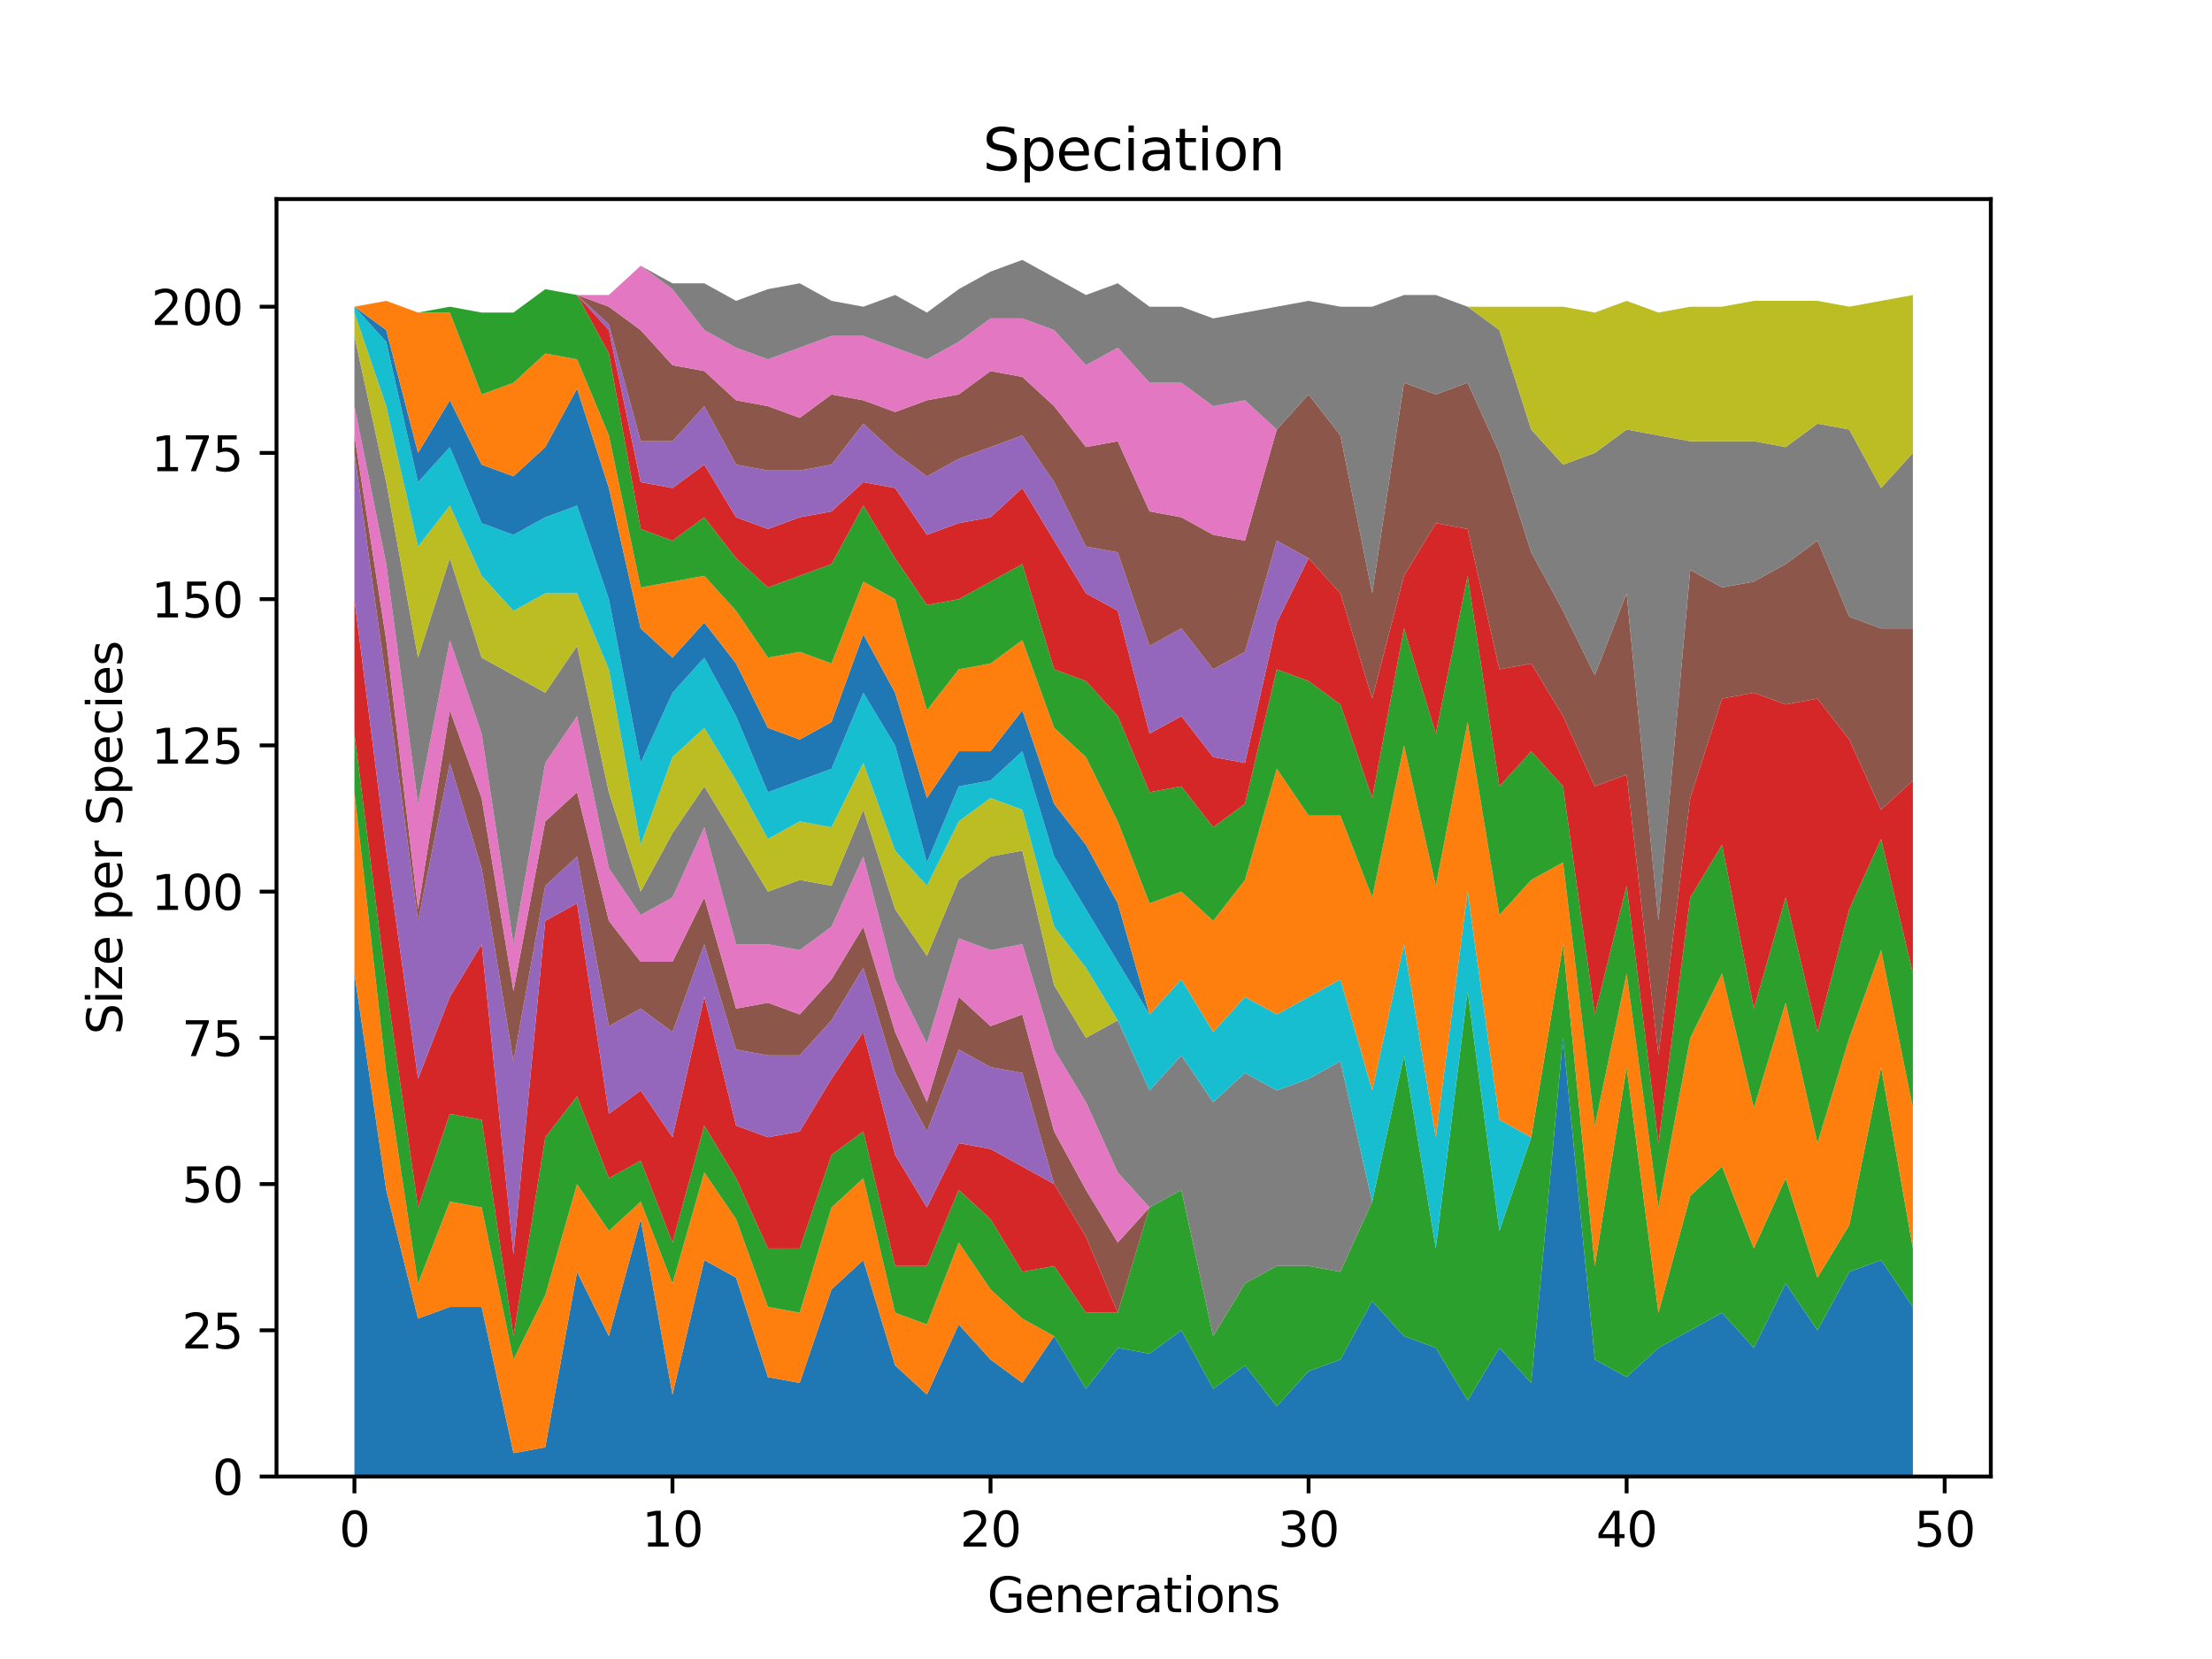 <?xml version="1.0" encoding="utf-8" standalone="no"?>
<!DOCTYPE svg PUBLIC "-//W3C//DTD SVG 1.1//EN"
  "http://www.w3.org/Graphics/SVG/1.1/DTD/svg11.dtd">
<svg xmlns:xlink="http://www.w3.org/1999/xlink" width="460.8pt" height="345.6pt" viewBox="0 0 460.8 345.6" xmlns="http://www.w3.org/2000/svg" version="1.1">
 <defs>
  <style type="text/css">*{stroke-linejoin: round; stroke-linecap: butt}</style>
 </defs>
 <g id="figure_1">
  <g id="patch_1">
   <path d="M 0 345.6 
L 460.8 345.6 
L 460.8 0 
L 0 0 
z
" style="fill: #ffffff"/>
  </g>
  <g id="axes_1">
   <g id="patch_2">
    <path d="M 57.6 307.584 
L 414.72 307.584 
L 414.72 41.472 
L 57.6 41.472 
z
" style="fill: #ffffff"/>
   </g>
   <g id="PolyCollection_1">
    <path d="M 73.833 202.796 
L 73.833 307.584 
L 80.458 307.584 
L 87.084 307.584 
L 93.71 307.584 
L 100.335 307.584 
L 106.961 307.584 
L 113.586 307.584 
L 120.212 307.584 
L 126.838 307.584 
L 133.463 307.584 
L 140.089 307.584 
L 146.714 307.584 
L 153.34 307.584 
L 159.966 307.584 
L 166.591 307.584 
L 173.217 307.584 
L 179.842 307.584 
L 186.468 307.584 
L 193.094 307.584 
L 199.719 307.584 
L 206.345 307.584 
L 212.97 307.584 
L 219.596 307.584 
L 226.222 307.584 
L 232.847 307.584 
L 239.473 307.584 
L 246.098 307.584 
L 252.724 307.584 
L 259.35 307.584 
L 265.975 307.584 
L 272.601 307.584 
L 279.226 307.584 
L 285.852 307.584 
L 292.478 307.584 
L 299.103 307.584 
L 305.729 307.584 
L 312.354 307.584 
L 318.98 307.584 
L 325.606 307.584 
L 332.231 307.584 
L 338.857 307.584 
L 345.482 307.584 
L 352.108 307.584 
L 358.734 307.584 
L 365.359 307.584 
L 371.985 307.584 
L 378.61 307.584 
L 385.236 307.584 
L 391.862 307.584 
L 398.487 307.584 
L 398.487 272.249 
L 398.487 272.249 
L 391.862 262.501 
L 385.236 264.938 
L 378.61 277.122 
L 371.985 267.375 
L 365.359 280.778 
L 358.734 273.467 
L 352.108 277.122 
L 345.482 280.778 
L 338.857 286.87 
L 332.231 283.215 
L 325.606 216.199 
L 318.98 288.089 
L 312.354 280.778 
L 305.729 291.744 
L 299.103 280.778 
L 292.478 278.341 
L 285.852 271.03 
L 279.226 283.215 
L 272.601 285.652 
L 265.975 292.962 
L 259.35 284.433 
L 252.724 289.307 
L 246.098 277.122 
L 239.473 281.996 
L 232.847 280.778 
L 226.222 289.307 
L 219.596 278.341 
L 212.97 288.089 
L 206.345 283.215 
L 199.719 275.904 
L 193.094 290.526 
L 186.468 284.433 
L 179.842 262.501 
L 173.217 268.593 
L 166.591 288.089 
L 159.966 286.87 
L 153.34 266.156 
L 146.714 262.501 
L 140.089 290.526 
L 133.463 253.972 
L 126.838 278.341 
L 120.212 264.938 
L 113.586 301.492 
L 106.961 302.71 
L 100.335 272.249 
L 93.71 272.249 
L 87.084 274.686 
L 80.458 247.879 
L 73.833 202.796 
z
" clip-path="url(#p428075320c)" style="fill: #1f77b4"/>
   </g>
   <g id="PolyCollection_2">
    <path d="M 73.833 165.024 
L 73.833 202.796 
L 80.458 247.879 
L 87.084 274.686 
L 93.71 272.249 
L 100.335 272.249 
L 106.961 302.71 
L 113.586 301.492 
L 120.212 264.938 
L 126.838 278.341 
L 133.463 253.972 
L 140.089 290.526 
L 146.714 262.501 
L 153.34 266.156 
L 159.966 286.87 
L 166.591 288.089 
L 173.217 268.593 
L 179.842 262.501 
L 186.468 284.433 
L 193.094 290.526 
L 199.719 275.904 
L 206.345 283.215 
L 212.97 288.089 
L 219.596 278.341 
L 226.222 289.307 
L 232.847 280.778 
L 239.473 281.996 
L 246.098 277.122 
L 252.724 289.307 
L 259.35 284.433 
L 265.975 292.962 
L 272.601 285.652 
L 279.226 283.215 
L 285.852 271.03 
L 292.478 278.341 
L 299.103 280.778 
L 305.729 291.744 
L 312.354 280.778 
L 318.98 288.089 
L 325.606 216.199 
L 332.231 283.215 
L 338.857 286.87 
L 345.482 280.778 
L 352.108 277.122 
L 358.734 273.467 
L 365.359 280.778 
L 371.985 267.375 
L 378.61 277.122 
L 385.236 264.938 
L 391.862 262.501 
L 398.487 272.249 
L 398.487 272.249 
L 398.487 272.249 
L 391.862 262.501 
L 385.236 264.938 
L 378.61 277.122 
L 371.985 267.375 
L 365.359 280.778 
L 358.734 273.467 
L 352.108 277.122 
L 345.482 280.778 
L 338.857 286.87 
L 332.231 283.215 
L 325.606 216.199 
L 318.98 288.089 
L 312.354 280.778 
L 305.729 291.744 
L 299.103 280.778 
L 292.478 278.341 
L 285.852 271.03 
L 279.226 283.215 
L 272.601 285.652 
L 265.975 292.962 
L 259.35 284.433 
L 252.724 289.307 
L 246.098 277.122 
L 239.473 281.996 
L 232.847 280.778 
L 226.222 289.307 
L 219.596 278.341 
L 212.97 274.686 
L 206.345 268.593 
L 199.719 258.846 
L 193.094 275.904 
L 186.468 273.467 
L 179.842 245.442 
L 173.217 251.535 
L 166.591 273.467 
L 159.966 272.249 
L 153.34 253.972 
L 146.714 244.224 
L 140.089 267.375 
L 133.463 250.316 
L 126.838 256.409 
L 120.212 246.661 
L 113.586 269.812 
L 106.961 283.215 
L 100.335 251.535 
L 93.71 250.316 
L 87.084 267.375 
L 80.458 223.51 
L 73.833 165.024 
z
" clip-path="url(#p428075320c)" style="fill: #ff7f0e"/>
   </g>
   <g id="PolyCollection_3">
    <path d="M 73.833 152.839 
L 73.833 165.024 
L 80.458 223.51 
L 87.084 267.375 
L 93.71 250.316 
L 100.335 251.535 
L 106.961 283.215 
L 113.586 269.812 
L 120.212 246.661 
L 126.838 256.409 
L 133.463 250.316 
L 140.089 267.375 
L 146.714 244.224 
L 153.34 253.972 
L 159.966 272.249 
L 166.591 273.467 
L 173.217 251.535 
L 179.842 245.442 
L 186.468 273.467 
L 193.094 275.904 
L 199.719 258.846 
L 206.345 268.593 
L 212.97 274.686 
L 219.596 278.341 
L 226.222 289.307 
L 232.847 280.778 
L 239.473 281.996 
L 246.098 277.122 
L 252.724 289.307 
L 259.35 284.433 
L 265.975 292.962 
L 272.601 285.652 
L 279.226 283.215 
L 285.852 271.03 
L 292.478 278.341 
L 299.103 280.778 
L 305.729 291.744 
L 312.354 280.778 
L 318.98 288.089 
L 325.606 216.199 
L 332.231 283.215 
L 338.857 286.87 
L 345.482 280.778 
L 352.108 277.122 
L 358.734 273.467 
L 365.359 280.778 
L 371.985 267.375 
L 378.61 277.122 
L 385.236 264.938 
L 391.862 262.501 
L 398.487 272.249 
L 398.487 260.064 
L 398.487 260.064 
L 391.862 222.292 
L 385.236 255.19 
L 378.61 266.156 
L 371.985 245.442 
L 365.359 260.064 
L 358.734 243.006 
L 352.108 249.098 
L 345.482 273.467 
L 338.857 222.292 
L 332.231 263.719 
L 325.606 196.704 
L 318.98 236.913 
L 312.354 256.409 
L 305.729 206.452 
L 299.103 260.064 
L 292.478 219.855 
L 285.852 250.316 
L 279.226 264.938 
L 272.601 263.719 
L 265.975 263.719 
L 259.35 267.375 
L 252.724 278.341 
L 246.098 247.879 
L 239.473 251.535 
L 232.847 273.467 
L 226.222 273.467 
L 219.596 263.719 
L 212.97 264.938 
L 206.345 253.972 
L 199.719 247.879 
L 193.094 263.719 
L 186.468 263.719 
L 179.842 235.695 
L 173.217 240.569 
L 166.591 260.064 
L 159.966 260.064 
L 153.34 245.442 
L 146.714 234.476 
L 140.089 258.846 
L 133.463 241.787 
L 126.838 245.442 
L 120.212 228.384 
L 113.586 236.913 
L 106.961 278.341 
L 100.335 233.258 
L 93.71 232.039 
L 87.084 251.535 
L 80.458 205.233 
L 73.833 152.839 
z
" clip-path="url(#p428075320c)" style="fill: #2ca02c"/>
   </g>
   <g id="PolyCollection_4">
    <path d="M 73.833 124.815 
L 73.833 152.839 
L 80.458 205.233 
L 87.084 251.535 
L 93.71 232.039 
L 100.335 233.258 
L 106.961 278.341 
L 113.586 236.913 
L 120.212 228.384 
L 126.838 245.442 
L 133.463 241.787 
L 140.089 258.846 
L 146.714 234.476 
L 153.34 245.442 
L 159.966 260.064 
L 166.591 260.064 
L 173.217 240.569 
L 179.842 235.695 
L 186.468 263.719 
L 193.094 263.719 
L 199.719 247.879 
L 206.345 253.972 
L 212.97 264.938 
L 219.596 263.719 
L 226.222 273.467 
L 232.847 273.467 
L 239.473 251.535 
L 246.098 247.879 
L 252.724 278.341 
L 259.35 267.375 
L 265.975 263.719 
L 272.601 263.719 
L 279.226 264.938 
L 285.852 250.316 
L 292.478 219.855 
L 299.103 260.064 
L 305.729 206.452 
L 312.354 256.409 
L 318.98 236.913 
L 325.606 196.704 
L 332.231 263.719 
L 338.857 222.292 
L 345.482 273.467 
L 352.108 249.098 
L 358.734 243.006 
L 365.359 260.064 
L 371.985 245.442 
L 378.61 266.156 
L 385.236 255.19 
L 391.862 222.292 
L 398.487 260.064 
L 398.487 260.064 
L 398.487 260.064 
L 391.862 222.292 
L 385.236 255.19 
L 378.61 266.156 
L 371.985 245.442 
L 365.359 260.064 
L 358.734 243.006 
L 352.108 249.098 
L 345.482 273.467 
L 338.857 222.292 
L 332.231 263.719 
L 325.606 196.704 
L 318.98 236.913 
L 312.354 256.409 
L 305.729 206.452 
L 299.103 260.064 
L 292.478 219.855 
L 285.852 250.316 
L 279.226 264.938 
L 272.601 263.719 
L 265.975 263.719 
L 259.35 267.375 
L 252.724 278.341 
L 246.098 247.879 
L 239.473 251.535 
L 232.847 273.467 
L 226.222 257.627 
L 219.596 246.661 
L 212.97 243.006 
L 206.345 239.35 
L 199.719 238.132 
L 193.094 251.535 
L 186.468 240.569 
L 179.842 214.981 
L 173.217 224.729 
L 166.591 235.695 
L 159.966 236.913 
L 153.34 234.476 
L 146.714 207.67 
L 140.089 236.913 
L 133.463 227.166 
L 126.838 232.039 
L 120.212 188.175 
L 113.586 191.83 
L 106.961 261.282 
L 100.335 196.704 
L 93.71 207.67 
L 87.084 224.729 
L 80.458 177.209 
L 73.833 124.815 
z
" clip-path="url(#p428075320c)" style="fill: #d62728"/>
   </g>
   <g id="PolyCollection_5">
    <path d="M 73.833 94.353 
L 73.833 124.815 
L 80.458 177.209 
L 87.084 224.729 
L 93.71 207.67 
L 100.335 196.704 
L 106.961 261.282 
L 113.586 191.83 
L 120.212 188.175 
L 126.838 232.039 
L 133.463 227.166 
L 140.089 236.913 
L 146.714 207.67 
L 153.34 234.476 
L 159.966 236.913 
L 166.591 235.695 
L 173.217 224.729 
L 179.842 214.981 
L 186.468 240.569 
L 193.094 251.535 
L 199.719 238.132 
L 206.345 239.35 
L 212.97 243.006 
L 219.596 246.661 
L 226.222 257.627 
L 232.847 273.467 
L 239.473 251.535 
L 246.098 247.879 
L 252.724 278.341 
L 259.35 267.375 
L 265.975 263.719 
L 272.601 263.719 
L 279.226 264.938 
L 285.852 250.316 
L 292.478 219.855 
L 299.103 260.064 
L 305.729 206.452 
L 312.354 256.409 
L 318.98 236.913 
L 325.606 196.704 
L 332.231 263.719 
L 338.857 222.292 
L 345.482 273.467 
L 352.108 249.098 
L 358.734 243.006 
L 365.359 260.064 
L 371.985 245.442 
L 378.61 266.156 
L 385.236 255.19 
L 391.862 222.292 
L 398.487 260.064 
L 398.487 260.064 
L 398.487 260.064 
L 391.862 222.292 
L 385.236 255.19 
L 378.61 266.156 
L 371.985 245.442 
L 365.359 260.064 
L 358.734 243.006 
L 352.108 249.098 
L 345.482 273.467 
L 338.857 222.292 
L 332.231 263.719 
L 325.606 196.704 
L 318.98 236.913 
L 312.354 256.409 
L 305.729 206.452 
L 299.103 260.064 
L 292.478 219.855 
L 285.852 250.316 
L 279.226 264.938 
L 272.601 263.719 
L 265.975 263.719 
L 259.35 267.375 
L 252.724 278.341 
L 246.098 247.879 
L 239.473 251.535 
L 232.847 273.467 
L 226.222 257.627 
L 219.596 246.661 
L 212.97 223.51 
L 206.345 222.292 
L 199.719 218.636 
L 193.094 235.695 
L 186.468 223.51 
L 179.842 201.578 
L 173.217 212.544 
L 166.591 219.855 
L 159.966 219.855 
L 153.34 218.636 
L 146.714 196.704 
L 140.089 214.981 
L 133.463 210.107 
L 126.838 213.762 
L 120.212 178.427 
L 113.586 184.519 
L 106.961 221.073 
L 100.335 180.864 
L 93.71 158.932 
L 87.084 191.83 
L 80.458 141.873 
L 73.833 94.353 
z
" clip-path="url(#p428075320c)" style="fill: #9467bd"/>
   </g>
   <g id="PolyCollection_6">
    <path d="M 73.833 90.698 
L 73.833 94.353 
L 80.458 141.873 
L 87.084 191.83 
L 93.71 158.932 
L 100.335 180.864 
L 106.961 221.073 
L 113.586 184.519 
L 120.212 178.427 
L 126.838 213.762 
L 133.463 210.107 
L 140.089 214.981 
L 146.714 196.704 
L 153.34 218.636 
L 159.966 219.855 
L 166.591 219.855 
L 173.217 212.544 
L 179.842 201.578 
L 186.468 223.51 
L 193.094 235.695 
L 199.719 218.636 
L 206.345 222.292 
L 212.97 223.51 
L 219.596 246.661 
L 226.222 257.627 
L 232.847 273.467 
L 239.473 251.535 
L 246.098 247.879 
L 252.724 278.341 
L 259.35 267.375 
L 265.975 263.719 
L 272.601 263.719 
L 279.226 264.938 
L 285.852 250.316 
L 292.478 219.855 
L 299.103 260.064 
L 305.729 206.452 
L 312.354 256.409 
L 318.98 236.913 
L 325.606 196.704 
L 332.231 263.719 
L 338.857 222.292 
L 345.482 273.467 
L 352.108 249.098 
L 358.734 243.006 
L 365.359 260.064 
L 371.985 245.442 
L 378.61 266.156 
L 385.236 255.19 
L 391.862 222.292 
L 398.487 260.064 
L 398.487 260.064 
L 398.487 260.064 
L 391.862 222.292 
L 385.236 255.19 
L 378.61 266.156 
L 371.985 245.442 
L 365.359 260.064 
L 358.734 243.006 
L 352.108 249.098 
L 345.482 273.467 
L 338.857 222.292 
L 332.231 263.719 
L 325.606 196.704 
L 318.98 236.913 
L 312.354 256.409 
L 305.729 206.452 
L 299.103 260.064 
L 292.478 219.855 
L 285.852 250.316 
L 279.226 264.938 
L 272.601 263.719 
L 265.975 263.719 
L 259.35 267.375 
L 252.724 278.341 
L 246.098 247.879 
L 239.473 251.535 
L 232.847 258.846 
L 226.222 247.879 
L 219.596 235.695 
L 212.97 211.326 
L 206.345 213.762 
L 199.719 207.67 
L 193.094 229.602 
L 186.468 214.981 
L 179.842 193.049 
L 173.217 204.015 
L 166.591 211.326 
L 159.966 208.889 
L 153.34 210.107 
L 146.714 186.956 
L 140.089 200.359 
L 133.463 200.359 
L 126.838 191.83 
L 120.212 165.024 
L 113.586 171.116 
L 106.961 206.452 
L 100.335 166.242 
L 93.71 147.966 
L 87.084 189.393 
L 80.458 133.344 
L 73.833 90.698 
z
" clip-path="url(#p428075320c)" style="fill: #8c564b"/>
   </g>
   <g id="PolyCollection_7">
    <path d="M 73.833 84.606 
L 73.833 90.698 
L 80.458 133.344 
L 87.084 189.393 
L 93.71 147.966 
L 100.335 166.242 
L 106.961 206.452 
L 113.586 171.116 
L 120.212 165.024 
L 126.838 191.83 
L 133.463 200.359 
L 140.089 200.359 
L 146.714 186.956 
L 153.34 210.107 
L 159.966 208.889 
L 166.591 211.326 
L 173.217 204.015 
L 179.842 193.049 
L 186.468 214.981 
L 193.094 229.602 
L 199.719 207.67 
L 206.345 213.762 
L 212.97 211.326 
L 219.596 235.695 
L 226.222 247.879 
L 232.847 258.846 
L 239.473 251.535 
L 246.098 247.879 
L 252.724 278.341 
L 259.35 267.375 
L 265.975 263.719 
L 272.601 263.719 
L 279.226 264.938 
L 285.852 250.316 
L 292.478 219.855 
L 299.103 260.064 
L 305.729 206.452 
L 312.354 256.409 
L 318.98 236.913 
L 325.606 196.704 
L 332.231 263.719 
L 338.857 222.292 
L 345.482 273.467 
L 352.108 249.098 
L 358.734 243.006 
L 365.359 260.064 
L 371.985 245.442 
L 378.61 266.156 
L 385.236 255.19 
L 391.862 222.292 
L 398.487 260.064 
L 398.487 260.064 
L 398.487 260.064 
L 391.862 222.292 
L 385.236 255.19 
L 378.61 266.156 
L 371.985 245.442 
L 365.359 260.064 
L 358.734 243.006 
L 352.108 249.098 
L 345.482 273.467 
L 338.857 222.292 
L 332.231 263.719 
L 325.606 196.704 
L 318.98 236.913 
L 312.354 256.409 
L 305.729 206.452 
L 299.103 260.064 
L 292.478 219.855 
L 285.852 250.316 
L 279.226 264.938 
L 272.601 263.719 
L 265.975 263.719 
L 259.35 267.375 
L 252.724 278.341 
L 246.098 247.879 
L 239.473 251.535 
L 232.847 244.224 
L 226.222 229.602 
L 219.596 218.636 
L 212.97 196.704 
L 206.345 197.922 
L 199.719 195.486 
L 193.094 217.418 
L 186.468 204.015 
L 179.842 178.427 
L 173.217 193.049 
L 166.591 197.922 
L 159.966 196.704 
L 153.34 196.704 
L 146.714 172.335 
L 140.089 186.956 
L 133.463 190.612 
L 126.838 180.864 
L 120.212 149.184 
L 113.586 158.932 
L 106.961 196.704 
L 100.335 152.839 
L 93.71 133.344 
L 87.084 167.461 
L 80.458 117.504 
L 73.833 84.606 
z
" clip-path="url(#p428075320c)" style="fill: #e377c2"/>
   </g>
   <g id="PolyCollection_8">
    <path d="M 73.833 69.984 
L 73.833 84.606 
L 80.458 117.504 
L 87.084 167.461 
L 93.71 133.344 
L 100.335 152.839 
L 106.961 196.704 
L 113.586 158.932 
L 120.212 149.184 
L 126.838 180.864 
L 133.463 190.612 
L 140.089 186.956 
L 146.714 172.335 
L 153.34 196.704 
L 159.966 196.704 
L 166.591 197.922 
L 173.217 193.049 
L 179.842 178.427 
L 186.468 204.015 
L 193.094 217.418 
L 199.719 195.486 
L 206.345 197.922 
L 212.97 196.704 
L 219.596 218.636 
L 226.222 229.602 
L 232.847 244.224 
L 239.473 251.535 
L 246.098 247.879 
L 252.724 278.341 
L 259.35 267.375 
L 265.975 263.719 
L 272.601 263.719 
L 279.226 264.938 
L 285.852 250.316 
L 292.478 219.855 
L 299.103 260.064 
L 305.729 206.452 
L 312.354 256.409 
L 318.98 236.913 
L 325.606 196.704 
L 332.231 263.719 
L 338.857 222.292 
L 345.482 273.467 
L 352.108 249.098 
L 358.734 243.006 
L 365.359 260.064 
L 371.985 245.442 
L 378.61 266.156 
L 385.236 255.19 
L 391.862 222.292 
L 398.487 260.064 
L 398.487 260.064 
L 398.487 260.064 
L 391.862 222.292 
L 385.236 255.19 
L 378.61 266.156 
L 371.985 245.442 
L 365.359 260.064 
L 358.734 243.006 
L 352.108 249.098 
L 345.482 273.467 
L 338.857 222.292 
L 332.231 263.719 
L 325.606 196.704 
L 318.98 236.913 
L 312.354 256.409 
L 305.729 206.452 
L 299.103 260.064 
L 292.478 219.855 
L 285.852 250.316 
L 279.226 221.073 
L 272.601 224.729 
L 265.975 227.166 
L 259.35 223.51 
L 252.724 229.602 
L 246.098 219.855 
L 239.473 227.166 
L 232.847 212.544 
L 226.222 216.199 
L 219.596 205.233 
L 212.97 177.209 
L 206.345 178.427 
L 199.719 183.301 
L 193.094 199.141 
L 186.468 189.393 
L 179.842 168.679 
L 173.217 184.519 
L 166.591 183.301 
L 159.966 185.738 
L 153.34 174.772 
L 146.714 163.806 
L 140.089 173.553 
L 133.463 185.738 
L 126.838 165.024 
L 120.212 134.562 
L 113.586 144.31 
L 106.961 140.655 
L 100.335 136.999 
L 93.71 116.286 
L 87.084 136.999 
L 80.458 100.446 
L 73.833 69.984 
z
" clip-path="url(#p428075320c)" style="fill: #7f7f7f"/>
   </g>
   <g id="PolyCollection_9">
    <path d="M 73.833 65.11 
L 73.833 69.984 
L 80.458 100.446 
L 87.084 136.999 
L 93.71 116.286 
L 100.335 136.999 
L 106.961 140.655 
L 113.586 144.31 
L 120.212 134.562 
L 126.838 165.024 
L 133.463 185.738 
L 140.089 173.553 
L 146.714 163.806 
L 153.34 174.772 
L 159.966 185.738 
L 166.591 183.301 
L 173.217 184.519 
L 179.842 168.679 
L 186.468 189.393 
L 193.094 199.141 
L 199.719 183.301 
L 206.345 178.427 
L 212.97 177.209 
L 219.596 205.233 
L 226.222 216.199 
L 232.847 212.544 
L 239.473 227.166 
L 246.098 219.855 
L 252.724 229.602 
L 259.35 223.51 
L 265.975 227.166 
L 272.601 224.729 
L 279.226 221.073 
L 285.852 250.316 
L 292.478 219.855 
L 299.103 260.064 
L 305.729 206.452 
L 312.354 256.409 
L 318.98 236.913 
L 325.606 196.704 
L 332.231 263.719 
L 338.857 222.292 
L 345.482 273.467 
L 352.108 249.098 
L 358.734 243.006 
L 365.359 260.064 
L 371.985 245.442 
L 378.61 266.156 
L 385.236 255.19 
L 391.862 222.292 
L 398.487 260.064 
L 398.487 260.064 
L 398.487 260.064 
L 391.862 222.292 
L 385.236 255.19 
L 378.61 266.156 
L 371.985 245.442 
L 365.359 260.064 
L 358.734 243.006 
L 352.108 249.098 
L 345.482 273.467 
L 338.857 222.292 
L 332.231 263.719 
L 325.606 196.704 
L 318.98 236.913 
L 312.354 256.409 
L 305.729 206.452 
L 299.103 260.064 
L 292.478 219.855 
L 285.852 250.316 
L 279.226 221.073 
L 272.601 224.729 
L 265.975 227.166 
L 259.35 223.51 
L 252.724 229.602 
L 246.098 219.855 
L 239.473 227.166 
L 232.847 212.544 
L 226.222 201.578 
L 219.596 193.049 
L 212.97 168.679 
L 206.345 166.242 
L 199.719 171.116 
L 193.094 184.519 
L 186.468 177.209 
L 179.842 158.932 
L 173.217 172.335 
L 166.591 171.116 
L 159.966 174.772 
L 153.34 162.587 
L 146.714 151.621 
L 140.089 157.713 
L 133.463 175.99 
L 126.838 139.436 
L 120.212 123.596 
L 113.586 123.596 
L 106.961 127.252 
L 100.335 119.941 
L 93.71 105.319 
L 87.084 113.849 
L 80.458 84.606 
L 73.833 65.11 
z
" clip-path="url(#p428075320c)" style="fill: #bcbd22"/>
   </g>
   <g id="PolyCollection_10">
    <path d="M 73.833 63.892 
L 73.833 65.11 
L 80.458 84.606 
L 87.084 113.849 
L 93.71 105.319 
L 100.335 119.941 
L 106.961 127.252 
L 113.586 123.596 
L 120.212 123.596 
L 126.838 139.436 
L 133.463 175.99 
L 140.089 157.713 
L 146.714 151.621 
L 153.34 162.587 
L 159.966 174.772 
L 166.591 171.116 
L 173.217 172.335 
L 179.842 158.932 
L 186.468 177.209 
L 193.094 184.519 
L 199.719 171.116 
L 206.345 166.242 
L 212.97 168.679 
L 219.596 193.049 
L 226.222 201.578 
L 232.847 212.544 
L 239.473 227.166 
L 246.098 219.855 
L 252.724 229.602 
L 259.35 223.51 
L 265.975 227.166 
L 272.601 224.729 
L 279.226 221.073 
L 285.852 250.316 
L 292.478 219.855 
L 299.103 260.064 
L 305.729 206.452 
L 312.354 256.409 
L 318.98 236.913 
L 325.606 196.704 
L 332.231 263.719 
L 338.857 222.292 
L 345.482 273.467 
L 352.108 249.098 
L 358.734 243.006 
L 365.359 260.064 
L 371.985 245.442 
L 378.61 266.156 
L 385.236 255.19 
L 391.862 222.292 
L 398.487 260.064 
L 398.487 260.064 
L 398.487 260.064 
L 391.862 222.292 
L 385.236 255.19 
L 378.61 266.156 
L 371.985 245.442 
L 365.359 260.064 
L 358.734 243.006 
L 352.108 249.098 
L 345.482 273.467 
L 338.857 222.292 
L 332.231 263.719 
L 325.606 196.704 
L 318.98 236.913 
L 312.354 233.258 
L 305.729 185.738 
L 299.103 236.913 
L 292.478 196.704 
L 285.852 227.166 
L 279.226 204.015 
L 272.601 207.67 
L 265.975 211.326 
L 259.35 207.67 
L 252.724 214.981 
L 246.098 204.015 
L 239.473 211.326 
L 232.847 200.359 
L 226.222 189.393 
L 219.596 178.427 
L 212.97 156.495 
L 206.345 162.587 
L 199.719 163.806 
L 193.094 179.646 
L 186.468 155.276 
L 179.842 144.31 
L 173.217 160.15 
L 166.591 162.587 
L 159.966 165.024 
L 153.34 149.184 
L 146.714 136.999 
L 140.089 144.31 
L 133.463 158.932 
L 126.838 124.815 
L 120.212 105.319 
L 113.586 107.756 
L 106.961 111.412 
L 100.335 108.975 
L 93.71 93.135 
L 87.084 100.446 
L 80.458 71.202 
L 73.833 63.892 
z
" clip-path="url(#p428075320c)" style="fill: #17becf"/>
   </g>
   <g id="PolyCollection_11">
    <path d="M 73.833 63.892 
L 73.833 63.892 
L 80.458 71.202 
L 87.084 100.446 
L 93.71 93.135 
L 100.335 108.975 
L 106.961 111.412 
L 113.586 107.756 
L 120.212 105.319 
L 126.838 124.815 
L 133.463 158.932 
L 140.089 144.31 
L 146.714 136.999 
L 153.34 149.184 
L 159.966 165.024 
L 166.591 162.587 
L 173.217 160.15 
L 179.842 144.31 
L 186.468 155.276 
L 193.094 179.646 
L 199.719 163.806 
L 206.345 162.587 
L 212.97 156.495 
L 219.596 178.427 
L 226.222 189.393 
L 232.847 200.359 
L 239.473 211.326 
L 246.098 204.015 
L 252.724 214.981 
L 259.35 207.67 
L 265.975 211.326 
L 272.601 207.67 
L 279.226 204.015 
L 285.852 227.166 
L 292.478 196.704 
L 299.103 236.913 
L 305.729 185.738 
L 312.354 233.258 
L 318.98 236.913 
L 325.606 196.704 
L 332.231 263.719 
L 338.857 222.292 
L 345.482 273.467 
L 352.108 249.098 
L 358.734 243.006 
L 365.359 260.064 
L 371.985 245.442 
L 378.61 266.156 
L 385.236 255.19 
L 391.862 222.292 
L 398.487 260.064 
L 398.487 260.064 
L 398.487 260.064 
L 391.862 222.292 
L 385.236 255.19 
L 378.61 266.156 
L 371.985 245.442 
L 365.359 260.064 
L 358.734 243.006 
L 352.108 249.098 
L 345.482 273.467 
L 338.857 222.292 
L 332.231 263.719 
L 325.606 196.704 
L 318.98 236.913 
L 312.354 233.258 
L 305.729 185.738 
L 299.103 236.913 
L 292.478 196.704 
L 285.852 227.166 
L 279.226 204.015 
L 272.601 207.67 
L 265.975 211.326 
L 259.35 207.67 
L 252.724 214.981 
L 246.098 204.015 
L 239.473 211.326 
L 232.847 188.175 
L 226.222 175.99 
L 219.596 167.461 
L 212.97 147.966 
L 206.345 156.495 
L 199.719 156.495 
L 193.094 166.242 
L 186.468 144.31 
L 179.842 132.126 
L 173.217 150.402 
L 166.591 154.058 
L 159.966 151.621 
L 153.34 138.218 
L 146.714 129.689 
L 140.089 136.999 
L 133.463 130.907 
L 126.838 101.664 
L 120.212 80.95 
L 113.586 93.135 
L 106.961 99.227 
L 100.335 96.79 
L 93.71 83.387 
L 87.084 94.353 
L 80.458 68.766 
L 73.833 63.892 
z
" clip-path="url(#p428075320c)" style="fill: #1f77b4"/>
   </g>
   <g id="PolyCollection_12">
    <path d="M 73.833 63.892 
L 73.833 63.892 
L 80.458 68.766 
L 87.084 94.353 
L 93.71 83.387 
L 100.335 96.79 
L 106.961 99.227 
L 113.586 93.135 
L 120.212 80.95 
L 126.838 101.664 
L 133.463 130.907 
L 140.089 136.999 
L 146.714 129.689 
L 153.34 138.218 
L 159.966 151.621 
L 166.591 154.058 
L 173.217 150.402 
L 179.842 132.126 
L 186.468 144.31 
L 193.094 166.242 
L 199.719 156.495 
L 206.345 156.495 
L 212.97 147.966 
L 219.596 167.461 
L 226.222 175.99 
L 232.847 188.175 
L 239.473 211.326 
L 246.098 204.015 
L 252.724 214.981 
L 259.35 207.67 
L 265.975 211.326 
L 272.601 207.67 
L 279.226 204.015 
L 285.852 227.166 
L 292.478 196.704 
L 299.103 236.913 
L 305.729 185.738 
L 312.354 233.258 
L 318.98 236.913 
L 325.606 196.704 
L 332.231 263.719 
L 338.857 222.292 
L 345.482 273.467 
L 352.108 249.098 
L 358.734 243.006 
L 365.359 260.064 
L 371.985 245.442 
L 378.61 266.156 
L 385.236 255.19 
L 391.862 222.292 
L 398.487 260.064 
L 398.487 230.821 
L 398.487 230.821 
L 391.862 197.922 
L 385.236 216.199 
L 378.61 238.132 
L 371.985 208.889 
L 365.359 230.821 
L 358.734 202.796 
L 352.108 216.199 
L 345.482 251.535 
L 338.857 202.796 
L 332.231 234.476 
L 325.606 179.646 
L 318.98 183.301 
L 312.354 190.612 
L 305.729 150.402 
L 299.103 184.519 
L 292.478 155.276 
L 285.852 186.956 
L 279.226 169.898 
L 272.601 169.898 
L 265.975 160.15 
L 259.35 183.301 
L 252.724 191.83 
L 246.098 185.738 
L 239.473 188.175 
L 232.847 171.116 
L 226.222 157.713 
L 219.596 151.621 
L 212.97 133.344 
L 206.345 138.218 
L 199.719 139.436 
L 193.094 147.966 
L 186.468 124.815 
L 179.842 121.159 
L 173.217 138.218 
L 166.591 135.781 
L 159.966 136.999 
L 153.34 127.252 
L 146.714 119.941 
L 140.089 121.159 
L 133.463 122.378 
L 126.838 90.698 
L 120.212 74.858 
L 113.586 73.639 
L 106.961 79.732 
L 100.335 82.169 
L 93.71 65.11 
L 87.084 65.11 
L 80.458 62.673 
L 73.833 63.892 
z
" clip-path="url(#p428075320c)" style="fill: #ff7f0e"/>
   </g>
   <g id="PolyCollection_13">
    <path d="M 73.833 63.892 
L 73.833 63.892 
L 80.458 62.673 
L 87.084 65.11 
L 93.71 65.11 
L 100.335 82.169 
L 106.961 79.732 
L 113.586 73.639 
L 120.212 74.858 
L 126.838 90.698 
L 133.463 122.378 
L 140.089 121.159 
L 146.714 119.941 
L 153.34 127.252 
L 159.966 136.999 
L 166.591 135.781 
L 173.217 138.218 
L 179.842 121.159 
L 186.468 124.815 
L 193.094 147.966 
L 199.719 139.436 
L 206.345 138.218 
L 212.97 133.344 
L 219.596 151.621 
L 226.222 157.713 
L 232.847 171.116 
L 239.473 188.175 
L 246.098 185.738 
L 252.724 191.83 
L 259.35 183.301 
L 265.975 160.15 
L 272.601 169.898 
L 279.226 169.898 
L 285.852 186.956 
L 292.478 155.276 
L 299.103 184.519 
L 305.729 150.402 
L 312.354 190.612 
L 318.98 183.301 
L 325.606 179.646 
L 332.231 234.476 
L 338.857 202.796 
L 345.482 251.535 
L 352.108 216.199 
L 358.734 202.796 
L 365.359 230.821 
L 371.985 208.889 
L 378.61 238.132 
L 385.236 216.199 
L 391.862 197.922 
L 398.487 230.821 
L 398.487 202.796 
L 398.487 202.796 
L 391.862 174.772 
L 385.236 189.393 
L 378.61 214.981 
L 371.985 186.956 
L 365.359 210.107 
L 358.734 175.99 
L 352.108 186.956 
L 345.482 238.132 
L 338.857 184.519 
L 332.231 211.326 
L 325.606 163.806 
L 318.98 156.495 
L 312.354 163.806 
L 305.729 119.941 
L 299.103 152.839 
L 292.478 130.907 
L 285.852 166.242 
L 279.226 146.747 
L 272.601 141.873 
L 265.975 139.436 
L 259.35 167.461 
L 252.724 172.335 
L 246.098 163.806 
L 239.473 165.024 
L 232.847 149.184 
L 226.222 141.873 
L 219.596 139.436 
L 212.97 117.504 
L 206.345 121.159 
L 199.719 124.815 
L 193.094 126.033 
L 186.468 116.286 
L 179.842 105.319 
L 173.217 117.504 
L 166.591 119.941 
L 159.966 122.378 
L 153.34 116.286 
L 146.714 107.756 
L 140.089 112.63 
L 133.463 110.193 
L 126.838 73.639 
L 120.212 61.455 
L 113.586 60.236 
L 106.961 65.11 
L 100.335 65.11 
L 93.71 63.892 
L 87.084 65.11 
L 80.458 62.673 
L 73.833 63.892 
z
" clip-path="url(#p428075320c)" style="fill: #2ca02c"/>
   </g>
   <g id="PolyCollection_14">
    <path d="M 73.833 63.892 
L 73.833 63.892 
L 80.458 62.673 
L 87.084 65.11 
L 93.71 63.892 
L 100.335 65.11 
L 106.961 65.11 
L 113.586 60.236 
L 120.212 61.455 
L 126.838 73.639 
L 133.463 110.193 
L 140.089 112.63 
L 146.714 107.756 
L 153.34 116.286 
L 159.966 122.378 
L 166.591 119.941 
L 173.217 117.504 
L 179.842 105.319 
L 186.468 116.286 
L 193.094 126.033 
L 199.719 124.815 
L 206.345 121.159 
L 212.97 117.504 
L 219.596 139.436 
L 226.222 141.873 
L 232.847 149.184 
L 239.473 165.024 
L 246.098 163.806 
L 252.724 172.335 
L 259.35 167.461 
L 265.975 139.436 
L 272.601 141.873 
L 279.226 146.747 
L 285.852 166.242 
L 292.478 130.907 
L 299.103 152.839 
L 305.729 119.941 
L 312.354 163.806 
L 318.98 156.495 
L 325.606 163.806 
L 332.231 211.326 
L 338.857 184.519 
L 345.482 238.132 
L 352.108 186.956 
L 358.734 175.99 
L 365.359 210.107 
L 371.985 186.956 
L 378.61 214.981 
L 385.236 189.393 
L 391.862 174.772 
L 398.487 202.796 
L 398.487 162.587 
L 398.487 162.587 
L 391.862 168.679 
L 385.236 154.058 
L 378.61 145.529 
L 371.985 146.747 
L 365.359 144.31 
L 358.734 145.529 
L 352.108 166.242 
L 345.482 219.855 
L 338.857 161.369 
L 332.231 163.806 
L 325.606 149.184 
L 318.98 138.218 
L 312.354 139.436 
L 305.729 110.193 
L 299.103 108.975 
L 292.478 119.941 
L 285.852 145.529 
L 279.226 123.596 
L 272.601 116.286 
L 265.975 129.689 
L 259.35 158.932 
L 252.724 157.713 
L 246.098 149.184 
L 239.473 152.839 
L 232.847 127.252 
L 226.222 123.596 
L 219.596 112.63 
L 212.97 101.664 
L 206.345 107.756 
L 199.719 108.975 
L 193.094 111.412 
L 186.468 101.664 
L 179.842 100.446 
L 173.217 106.538 
L 166.591 107.756 
L 159.966 110.193 
L 153.34 107.756 
L 146.714 96.79 
L 140.089 101.664 
L 133.463 100.446 
L 126.838 68.766 
L 120.212 61.455 
L 113.586 60.236 
L 106.961 65.11 
L 100.335 65.11 
L 93.71 63.892 
L 87.084 65.11 
L 80.458 62.673 
L 73.833 63.892 
z
" clip-path="url(#p428075320c)" style="fill: #d62728"/>
   </g>
   <g id="PolyCollection_15">
    <path d="M 73.833 63.892 
L 73.833 63.892 
L 80.458 62.673 
L 87.084 65.11 
L 93.71 63.892 
L 100.335 65.11 
L 106.961 65.11 
L 113.586 60.236 
L 120.212 61.455 
L 126.838 68.766 
L 133.463 100.446 
L 140.089 101.664 
L 146.714 96.79 
L 153.34 107.756 
L 159.966 110.193 
L 166.591 107.756 
L 173.217 106.538 
L 179.842 100.446 
L 186.468 101.664 
L 193.094 111.412 
L 199.719 108.975 
L 206.345 107.756 
L 212.97 101.664 
L 219.596 112.63 
L 226.222 123.596 
L 232.847 127.252 
L 239.473 152.839 
L 246.098 149.184 
L 252.724 157.713 
L 259.35 158.932 
L 265.975 129.689 
L 272.601 116.286 
L 279.226 123.596 
L 285.852 145.529 
L 292.478 119.941 
L 299.103 108.975 
L 305.729 110.193 
L 312.354 139.436 
L 318.98 138.218 
L 325.606 149.184 
L 332.231 163.806 
L 338.857 161.369 
L 345.482 219.855 
L 352.108 166.242 
L 358.734 145.529 
L 365.359 144.31 
L 371.985 146.747 
L 378.61 145.529 
L 385.236 154.058 
L 391.862 168.679 
L 398.487 162.587 
L 398.487 162.587 
L 398.487 162.587 
L 391.862 168.679 
L 385.236 154.058 
L 378.61 145.529 
L 371.985 146.747 
L 365.359 144.31 
L 358.734 145.529 
L 352.108 166.242 
L 345.482 219.855 
L 338.857 161.369 
L 332.231 163.806 
L 325.606 149.184 
L 318.98 138.218 
L 312.354 139.436 
L 305.729 110.193 
L 299.103 108.975 
L 292.478 119.941 
L 285.852 145.529 
L 279.226 123.596 
L 272.601 116.286 
L 265.975 112.63 
L 259.35 135.781 
L 252.724 139.436 
L 246.098 130.907 
L 239.473 134.562 
L 232.847 115.067 
L 226.222 113.849 
L 219.596 100.446 
L 212.97 90.698 
L 206.345 93.135 
L 199.719 95.572 
L 193.094 99.227 
L 186.468 94.353 
L 179.842 88.261 
L 173.217 96.79 
L 166.591 98.009 
L 159.966 98.009 
L 153.34 96.79 
L 146.714 84.606 
L 140.089 91.916 
L 133.463 91.916 
L 126.838 67.547 
L 120.212 61.455 
L 113.586 60.236 
L 106.961 65.11 
L 100.335 65.11 
L 93.71 63.892 
L 87.084 65.11 
L 80.458 62.673 
L 73.833 63.892 
z
" clip-path="url(#p428075320c)" style="fill: #9467bd"/>
   </g>
   <g id="PolyCollection_16">
    <path d="M 73.833 63.892 
L 73.833 63.892 
L 80.458 62.673 
L 87.084 65.11 
L 93.71 63.892 
L 100.335 65.11 
L 106.961 65.11 
L 113.586 60.236 
L 120.212 61.455 
L 126.838 67.547 
L 133.463 91.916 
L 140.089 91.916 
L 146.714 84.606 
L 153.34 96.79 
L 159.966 98.009 
L 166.591 98.009 
L 173.217 96.79 
L 179.842 88.261 
L 186.468 94.353 
L 193.094 99.227 
L 199.719 95.572 
L 206.345 93.135 
L 212.97 90.698 
L 219.596 100.446 
L 226.222 113.849 
L 232.847 115.067 
L 239.473 134.562 
L 246.098 130.907 
L 252.724 139.436 
L 259.35 135.781 
L 265.975 112.63 
L 272.601 116.286 
L 279.226 123.596 
L 285.852 145.529 
L 292.478 119.941 
L 299.103 108.975 
L 305.729 110.193 
L 312.354 139.436 
L 318.98 138.218 
L 325.606 149.184 
L 332.231 163.806 
L 338.857 161.369 
L 345.482 219.855 
L 352.108 166.242 
L 358.734 145.529 
L 365.359 144.31 
L 371.985 146.747 
L 378.61 145.529 
L 385.236 154.058 
L 391.862 168.679 
L 398.487 162.587 
L 398.487 130.907 
L 398.487 130.907 
L 391.862 130.907 
L 385.236 128.47 
L 378.61 112.63 
L 371.985 117.504 
L 365.359 121.159 
L 358.734 122.378 
L 352.108 118.722 
L 345.482 191.83 
L 338.857 123.596 
L 332.231 140.655 
L 325.606 127.252 
L 318.98 115.067 
L 312.354 94.353 
L 305.729 79.732 
L 299.103 82.169 
L 292.478 79.732 
L 285.852 123.596 
L 279.226 90.698 
L 272.601 82.169 
L 265.975 89.479 
L 259.35 112.63 
L 252.724 111.412 
L 246.098 107.756 
L 239.473 106.538 
L 232.847 91.916 
L 226.222 93.135 
L 219.596 84.606 
L 212.97 78.513 
L 206.345 77.295 
L 199.719 82.169 
L 193.094 83.387 
L 186.468 85.824 
L 179.842 83.387 
L 173.217 82.169 
L 166.591 87.042 
L 159.966 84.606 
L 153.34 83.387 
L 146.714 77.295 
L 140.089 76.076 
L 133.463 68.766 
L 126.838 63.892 
L 120.212 61.455 
L 113.586 60.236 
L 106.961 65.11 
L 100.335 65.11 
L 93.71 63.892 
L 87.084 65.11 
L 80.458 62.673 
L 73.833 63.892 
z
" clip-path="url(#p428075320c)" style="fill: #8c564b"/>
   </g>
   <g id="PolyCollection_17">
    <path d="M 73.833 63.892 
L 73.833 63.892 
L 80.458 62.673 
L 87.084 65.11 
L 93.71 63.892 
L 100.335 65.11 
L 106.961 65.11 
L 113.586 60.236 
L 120.212 61.455 
L 126.838 63.892 
L 133.463 68.766 
L 140.089 76.076 
L 146.714 77.295 
L 153.34 83.387 
L 159.966 84.606 
L 166.591 87.042 
L 173.217 82.169 
L 179.842 83.387 
L 186.468 85.824 
L 193.094 83.387 
L 199.719 82.169 
L 206.345 77.295 
L 212.97 78.513 
L 219.596 84.606 
L 226.222 93.135 
L 232.847 91.916 
L 239.473 106.538 
L 246.098 107.756 
L 252.724 111.412 
L 259.35 112.63 
L 265.975 89.479 
L 272.601 82.169 
L 279.226 90.698 
L 285.852 123.596 
L 292.478 79.732 
L 299.103 82.169 
L 305.729 79.732 
L 312.354 94.353 
L 318.98 115.067 
L 325.606 127.252 
L 332.231 140.655 
L 338.857 123.596 
L 345.482 191.83 
L 352.108 118.722 
L 358.734 122.378 
L 365.359 121.159 
L 371.985 117.504 
L 378.61 112.63 
L 385.236 128.47 
L 391.862 130.907 
L 398.487 130.907 
L 398.487 130.907 
L 398.487 130.907 
L 391.862 130.907 
L 385.236 128.47 
L 378.61 112.63 
L 371.985 117.504 
L 365.359 121.159 
L 358.734 122.378 
L 352.108 118.722 
L 345.482 191.83 
L 338.857 123.596 
L 332.231 140.655 
L 325.606 127.252 
L 318.98 115.067 
L 312.354 94.353 
L 305.729 79.732 
L 299.103 82.169 
L 292.478 79.732 
L 285.852 123.596 
L 279.226 90.698 
L 272.601 82.169 
L 265.975 89.479 
L 259.35 83.387 
L 252.724 84.606 
L 246.098 79.732 
L 239.473 79.732 
L 232.847 72.421 
L 226.222 76.076 
L 219.596 68.766 
L 212.97 66.329 
L 206.345 66.329 
L 199.719 71.202 
L 193.094 74.858 
L 186.468 72.421 
L 179.842 69.984 
L 173.217 69.984 
L 166.591 72.421 
L 159.966 74.858 
L 153.34 72.421 
L 146.714 68.766 
L 140.089 60.236 
L 133.463 55.362 
L 126.838 61.455 
L 120.212 61.455 
L 113.586 60.236 
L 106.961 65.11 
L 100.335 65.11 
L 93.71 63.892 
L 87.084 65.11 
L 80.458 62.673 
L 73.833 63.892 
z
" clip-path="url(#p428075320c)" style="fill: #e377c2"/>
   </g>
   <g id="PolyCollection_18">
    <path d="M 73.833 63.892 
L 73.833 63.892 
L 80.458 62.673 
L 87.084 65.11 
L 93.71 63.892 
L 100.335 65.11 
L 106.961 65.11 
L 113.586 60.236 
L 120.212 61.455 
L 126.838 61.455 
L 133.463 55.362 
L 140.089 60.236 
L 146.714 68.766 
L 153.34 72.421 
L 159.966 74.858 
L 166.591 72.421 
L 173.217 69.984 
L 179.842 69.984 
L 186.468 72.421 
L 193.094 74.858 
L 199.719 71.202 
L 206.345 66.329 
L 212.97 66.329 
L 219.596 68.766 
L 226.222 76.076 
L 232.847 72.421 
L 239.473 79.732 
L 246.098 79.732 
L 252.724 84.606 
L 259.35 83.387 
L 265.975 89.479 
L 272.601 82.169 
L 279.226 90.698 
L 285.852 123.596 
L 292.478 79.732 
L 299.103 82.169 
L 305.729 79.732 
L 312.354 94.353 
L 318.98 115.067 
L 325.606 127.252 
L 332.231 140.655 
L 338.857 123.596 
L 345.482 191.83 
L 352.108 118.722 
L 358.734 122.378 
L 365.359 121.159 
L 371.985 117.504 
L 378.61 112.63 
L 385.236 128.47 
L 391.862 130.907 
L 398.487 130.907 
L 398.487 94.353 
L 398.487 94.353 
L 391.862 101.664 
L 385.236 89.479 
L 378.61 88.261 
L 371.985 93.135 
L 365.359 91.916 
L 358.734 91.916 
L 352.108 91.916 
L 345.482 90.698 
L 338.857 89.479 
L 332.231 94.353 
L 325.606 96.79 
L 318.98 89.479 
L 312.354 68.766 
L 305.729 63.892 
L 299.103 61.455 
L 292.478 61.455 
L 285.852 63.892 
L 279.226 63.892 
L 272.601 62.673 
L 265.975 63.892 
L 259.35 65.11 
L 252.724 66.329 
L 246.098 63.892 
L 239.473 63.892 
L 232.847 59.018 
L 226.222 61.455 
L 219.596 57.799 
L 212.97 54.144 
L 206.345 56.581 
L 199.719 60.236 
L 193.094 65.11 
L 186.468 61.455 
L 179.842 63.892 
L 173.217 62.673 
L 166.591 59.018 
L 159.966 60.236 
L 153.34 62.673 
L 146.714 59.018 
L 140.089 59.018 
L 133.463 55.362 
L 126.838 61.455 
L 120.212 61.455 
L 113.586 60.236 
L 106.961 65.11 
L 100.335 65.11 
L 93.71 63.892 
L 87.084 65.11 
L 80.458 62.673 
L 73.833 63.892 
z
" clip-path="url(#p428075320c)" style="fill: #7f7f7f"/>
   </g>
   <g id="PolyCollection_19">
    <path d="M 73.833 63.892 
L 73.833 63.892 
L 80.458 62.673 
L 87.084 65.11 
L 93.71 63.892 
L 100.335 65.11 
L 106.961 65.11 
L 113.586 60.236 
L 120.212 61.455 
L 126.838 61.455 
L 133.463 55.362 
L 140.089 59.018 
L 146.714 59.018 
L 153.34 62.673 
L 159.966 60.236 
L 166.591 59.018 
L 173.217 62.673 
L 179.842 63.892 
L 186.468 61.455 
L 193.094 65.11 
L 199.719 60.236 
L 206.345 56.581 
L 212.97 54.144 
L 219.596 57.799 
L 226.222 61.455 
L 232.847 59.018 
L 239.473 63.892 
L 246.098 63.892 
L 252.724 66.329 
L 259.35 65.11 
L 265.975 63.892 
L 272.601 62.673 
L 279.226 63.892 
L 285.852 63.892 
L 292.478 61.455 
L 299.103 61.455 
L 305.729 63.892 
L 312.354 68.766 
L 318.98 89.479 
L 325.606 96.79 
L 332.231 94.353 
L 338.857 89.479 
L 345.482 90.698 
L 352.108 91.916 
L 358.734 91.916 
L 365.359 91.916 
L 371.985 93.135 
L 378.61 88.261 
L 385.236 89.479 
L 391.862 101.664 
L 398.487 94.353 
L 398.487 61.455 
L 398.487 61.455 
L 391.862 62.673 
L 385.236 63.892 
L 378.61 62.673 
L 371.985 62.673 
L 365.359 62.673 
L 358.734 63.892 
L 352.108 63.892 
L 345.482 65.11 
L 338.857 62.673 
L 332.231 65.11 
L 325.606 63.892 
L 318.98 63.892 
L 312.354 63.892 
L 305.729 63.892 
L 299.103 61.455 
L 292.478 61.455 
L 285.852 63.892 
L 279.226 63.892 
L 272.601 62.673 
L 265.975 63.892 
L 259.35 65.11 
L 252.724 66.329 
L 246.098 63.892 
L 239.473 63.892 
L 232.847 59.018 
L 226.222 61.455 
L 219.596 57.799 
L 212.97 54.144 
L 206.345 56.581 
L 199.719 60.236 
L 193.094 65.11 
L 186.468 61.455 
L 179.842 63.892 
L 173.217 62.673 
L 166.591 59.018 
L 159.966 60.236 
L 153.34 62.673 
L 146.714 59.018 
L 140.089 59.018 
L 133.463 55.362 
L 126.838 61.455 
L 120.212 61.455 
L 113.586 60.236 
L 106.961 65.11 
L 100.335 65.11 
L 93.71 63.892 
L 87.084 65.11 
L 80.458 62.673 
L 73.833 63.892 
z
" clip-path="url(#p428075320c)" style="fill: #bcbd22"/>
   </g>
   <g id="matplotlib.axis_1">
    <g id="xtick_1">
     <g id="line2d_1">
      <defs>
       <path id="mb5d8cb424b" d="M 0 0 
L 0 3.5 
" style="stroke: #000000; stroke-width: 0.8"/>
      </defs>
      <g>
       <use xlink:href="#mb5d8cb424b" x="73.833" y="307.584" style="stroke: #000000; stroke-width: 0.8"/>
      </g>
     </g>
     <g id="text_1">
      <!-- 0 -->
      <g transform="translate(70.651 322.182) scale(0.1 -0.1)">
       <defs>
        <path id="DejaVuSans-30" d="M 2034 4250 
Q 1547 4250 1301 3770 
Q 1056 3291 1056 2328 
Q 1056 1369 1301 889 
Q 1547 409 2034 409 
Q 2525 409 2770 889 
Q 3016 1369 3016 2328 
Q 3016 3291 2770 3770 
Q 2525 4250 2034 4250 
z
M 2034 4750 
Q 2819 4750 3233 4129 
Q 3647 3509 3647 2328 
Q 3647 1150 3233 529 
Q 2819 -91 2034 -91 
Q 1250 -91 836 529 
Q 422 1150 422 2328 
Q 422 3509 836 4129 
Q 1250 4750 2034 4750 
z
" transform="scale(0.016)"/>
       </defs>
       <use xlink:href="#DejaVuSans-30"/>
      </g>
     </g>
    </g>
    <g id="xtick_2">
     <g id="line2d_2">
      <g>
       <use xlink:href="#mb5d8cb424b" x="140.089" y="307.584" style="stroke: #000000; stroke-width: 0.8"/>
      </g>
     </g>
     <g id="text_2">
      <!-- 10 -->
      <g transform="translate(133.726 322.182) scale(0.1 -0.1)">
       <defs>
        <path id="DejaVuSans-31" d="M 794 531 
L 1825 531 
L 1825 4091 
L 703 3866 
L 703 4441 
L 1819 4666 
L 2450 4666 
L 2450 531 
L 3481 531 
L 3481 0 
L 794 0 
L 794 531 
z
" transform="scale(0.016)"/>
       </defs>
       <use xlink:href="#DejaVuSans-31"/>
       <use xlink:href="#DejaVuSans-30" x="63.623"/>
      </g>
     </g>
    </g>
    <g id="xtick_3">
     <g id="line2d_3">
      <g>
       <use xlink:href="#mb5d8cb424b" x="206.345" y="307.584" style="stroke: #000000; stroke-width: 0.8"/>
      </g>
     </g>
     <g id="text_3">
      <!-- 20 -->
      <g transform="translate(199.982 322.182) scale(0.1 -0.1)">
       <defs>
        <path id="DejaVuSans-32" d="M 1228 531 
L 3431 531 
L 3431 0 
L 469 0 
L 469 531 
Q 828 903 1448 1529 
Q 2069 2156 2228 2338 
Q 2531 2678 2651 2914 
Q 2772 3150 2772 3378 
Q 2772 3750 2511 3984 
Q 2250 4219 1831 4219 
Q 1534 4219 1204 4116 
Q 875 4013 500 3803 
L 500 4441 
Q 881 4594 1212 4672 
Q 1544 4750 1819 4750 
Q 2544 4750 2975 4387 
Q 3406 4025 3406 3419 
Q 3406 3131 3298 2873 
Q 3191 2616 2906 2266 
Q 2828 2175 2409 1742 
Q 1991 1309 1228 531 
z
" transform="scale(0.016)"/>
       </defs>
       <use xlink:href="#DejaVuSans-32"/>
       <use xlink:href="#DejaVuSans-30" x="63.623"/>
      </g>
     </g>
    </g>
    <g id="xtick_4">
     <g id="line2d_4">
      <g>
       <use xlink:href="#mb5d8cb424b" x="272.601" y="307.584" style="stroke: #000000; stroke-width: 0.8"/>
      </g>
     </g>
     <g id="text_4">
      <!-- 30 -->
      <g transform="translate(266.238 322.182) scale(0.1 -0.1)">
       <defs>
        <path id="DejaVuSans-33" d="M 2597 2516 
Q 3050 2419 3304 2112 
Q 3559 1806 3559 1356 
Q 3559 666 3084 287 
Q 2609 -91 1734 -91 
Q 1441 -91 1130 -33 
Q 819 25 488 141 
L 488 750 
Q 750 597 1062 519 
Q 1375 441 1716 441 
Q 2309 441 2620 675 
Q 2931 909 2931 1356 
Q 2931 1769 2642 2001 
Q 2353 2234 1838 2234 
L 1294 2234 
L 1294 2753 
L 1863 2753 
Q 2328 2753 2575 2939 
Q 2822 3125 2822 3475 
Q 2822 3834 2567 4026 
Q 2313 4219 1838 4219 
Q 1578 4219 1281 4162 
Q 984 4106 628 3988 
L 628 4550 
Q 988 4650 1302 4700 
Q 1616 4750 1894 4750 
Q 2613 4750 3031 4423 
Q 3450 4097 3450 3541 
Q 3450 3153 3228 2886 
Q 3006 2619 2597 2516 
z
" transform="scale(0.016)"/>
       </defs>
       <use xlink:href="#DejaVuSans-33"/>
       <use xlink:href="#DejaVuSans-30" x="63.623"/>
      </g>
     </g>
    </g>
    <g id="xtick_5">
     <g id="line2d_5">
      <g>
       <use xlink:href="#mb5d8cb424b" x="338.857" y="307.584" style="stroke: #000000; stroke-width: 0.8"/>
      </g>
     </g>
     <g id="text_5">
      <!-- 40 -->
      <g transform="translate(332.494 322.182) scale(0.1 -0.1)">
       <defs>
        <path id="DejaVuSans-34" d="M 2419 4116 
L 825 1625 
L 2419 1625 
L 2419 4116 
z
M 2253 4666 
L 3047 4666 
L 3047 1625 
L 3713 1625 
L 3713 1100 
L 3047 1100 
L 3047 0 
L 2419 0 
L 2419 1100 
L 313 1100 
L 313 1709 
L 2253 4666 
z
" transform="scale(0.016)"/>
       </defs>
       <use xlink:href="#DejaVuSans-34"/>
       <use xlink:href="#DejaVuSans-30" x="63.623"/>
      </g>
     </g>
    </g>
    <g id="xtick_6">
     <g id="line2d_6">
      <g>
       <use xlink:href="#mb5d8cb424b" x="405.113" y="307.584" style="stroke: #000000; stroke-width: 0.8"/>
      </g>
     </g>
     <g id="text_6">
      <!-- 50 -->
      <g transform="translate(398.75 322.182) scale(0.1 -0.1)">
       <defs>
        <path id="DejaVuSans-35" d="M 691 4666 
L 3169 4666 
L 3169 4134 
L 1269 4134 
L 1269 2991 
Q 1406 3038 1543 3061 
Q 1681 3084 1819 3084 
Q 2600 3084 3056 2656 
Q 3513 2228 3513 1497 
Q 3513 744 3044 326 
Q 2575 -91 1722 -91 
Q 1428 -91 1123 -41 
Q 819 9 494 109 
L 494 744 
Q 775 591 1075 516 
Q 1375 441 1709 441 
Q 2250 441 2565 725 
Q 2881 1009 2881 1497 
Q 2881 1984 2565 2268 
Q 2250 2553 1709 2553 
Q 1456 2553 1204 2497 
Q 953 2441 691 2322 
L 691 4666 
z
" transform="scale(0.016)"/>
       </defs>
       <use xlink:href="#DejaVuSans-35"/>
       <use xlink:href="#DejaVuSans-30" x="63.623"/>
      </g>
     </g>
    </g>
    <g id="text_7">
     <!-- Generations -->
     <g transform="translate(205.662 335.861) scale(0.1 -0.1)">
      <defs>
       <path id="DejaVuSans-47" d="M 3809 666 
L 3809 1919 
L 2778 1919 
L 2778 2438 
L 4434 2438 
L 4434 434 
Q 4069 175 3628 42 
Q 3188 -91 2688 -91 
Q 1594 -91 976 548 
Q 359 1188 359 2328 
Q 359 3472 976 4111 
Q 1594 4750 2688 4750 
Q 3144 4750 3555 4637 
Q 3966 4525 4313 4306 
L 4313 3634 
Q 3963 3931 3569 4081 
Q 3175 4231 2741 4231 
Q 1884 4231 1454 3753 
Q 1025 3275 1025 2328 
Q 1025 1384 1454 906 
Q 1884 428 2741 428 
Q 3075 428 3337 486 
Q 3600 544 3809 666 
z
" transform="scale(0.016)"/>
       <path id="DejaVuSans-65" d="M 3597 1894 
L 3597 1613 
L 953 1613 
Q 991 1019 1311 708 
Q 1631 397 2203 397 
Q 2534 397 2845 478 
Q 3156 559 3463 722 
L 3463 178 
Q 3153 47 2828 -22 
Q 2503 -91 2169 -91 
Q 1331 -91 842 396 
Q 353 884 353 1716 
Q 353 2575 817 3079 
Q 1281 3584 2069 3584 
Q 2775 3584 3186 3129 
Q 3597 2675 3597 1894 
z
M 3022 2063 
Q 3016 2534 2758 2815 
Q 2500 3097 2075 3097 
Q 1594 3097 1305 2825 
Q 1016 2553 972 2059 
L 3022 2063 
z
" transform="scale(0.016)"/>
       <path id="DejaVuSans-6e" d="M 3513 2113 
L 3513 0 
L 2938 0 
L 2938 2094 
Q 2938 2591 2744 2837 
Q 2550 3084 2163 3084 
Q 1697 3084 1428 2787 
Q 1159 2491 1159 1978 
L 1159 0 
L 581 0 
L 581 3500 
L 1159 3500 
L 1159 2956 
Q 1366 3272 1645 3428 
Q 1925 3584 2291 3584 
Q 2894 3584 3203 3211 
Q 3513 2838 3513 2113 
z
" transform="scale(0.016)"/>
       <path id="DejaVuSans-72" d="M 2631 2963 
Q 2534 3019 2420 3045 
Q 2306 3072 2169 3072 
Q 1681 3072 1420 2755 
Q 1159 2438 1159 1844 
L 1159 0 
L 581 0 
L 581 3500 
L 1159 3500 
L 1159 2956 
Q 1341 3275 1631 3429 
Q 1922 3584 2338 3584 
Q 2397 3584 2469 3576 
Q 2541 3569 2628 3553 
L 2631 2963 
z
" transform="scale(0.016)"/>
       <path id="DejaVuSans-61" d="M 2194 1759 
Q 1497 1759 1228 1600 
Q 959 1441 959 1056 
Q 959 750 1161 570 
Q 1363 391 1709 391 
Q 2188 391 2477 730 
Q 2766 1069 2766 1631 
L 2766 1759 
L 2194 1759 
z
M 3341 1997 
L 3341 0 
L 2766 0 
L 2766 531 
Q 2569 213 2275 61 
Q 1981 -91 1556 -91 
Q 1019 -91 701 211 
Q 384 513 384 1019 
Q 384 1609 779 1909 
Q 1175 2209 1959 2209 
L 2766 2209 
L 2766 2266 
Q 2766 2663 2505 2880 
Q 2244 3097 1772 3097 
Q 1472 3097 1187 3025 
Q 903 2953 641 2809 
L 641 3341 
Q 956 3463 1253 3523 
Q 1550 3584 1831 3584 
Q 2591 3584 2966 3190 
Q 3341 2797 3341 1997 
z
" transform="scale(0.016)"/>
       <path id="DejaVuSans-74" d="M 1172 4494 
L 1172 3500 
L 2356 3500 
L 2356 3053 
L 1172 3053 
L 1172 1153 
Q 1172 725 1289 603 
Q 1406 481 1766 481 
L 2356 481 
L 2356 0 
L 1766 0 
Q 1100 0 847 248 
Q 594 497 594 1153 
L 594 3053 
L 172 3053 
L 172 3500 
L 594 3500 
L 594 4494 
L 1172 4494 
z
" transform="scale(0.016)"/>
       <path id="DejaVuSans-69" d="M 603 3500 
L 1178 3500 
L 1178 0 
L 603 0 
L 603 3500 
z
M 603 4863 
L 1178 4863 
L 1178 4134 
L 603 4134 
L 603 4863 
z
" transform="scale(0.016)"/>
       <path id="DejaVuSans-6f" d="M 1959 3097 
Q 1497 3097 1228 2736 
Q 959 2375 959 1747 
Q 959 1119 1226 758 
Q 1494 397 1959 397 
Q 2419 397 2687 759 
Q 2956 1122 2956 1747 
Q 2956 2369 2687 2733 
Q 2419 3097 1959 3097 
z
M 1959 3584 
Q 2709 3584 3137 3096 
Q 3566 2609 3566 1747 
Q 3566 888 3137 398 
Q 2709 -91 1959 -91 
Q 1206 -91 779 398 
Q 353 888 353 1747 
Q 353 2609 779 3096 
Q 1206 3584 1959 3584 
z
" transform="scale(0.016)"/>
       <path id="DejaVuSans-73" d="M 2834 3397 
L 2834 2853 
Q 2591 2978 2328 3040 
Q 2066 3103 1784 3103 
Q 1356 3103 1142 2972 
Q 928 2841 928 2578 
Q 928 2378 1081 2264 
Q 1234 2150 1697 2047 
L 1894 2003 
Q 2506 1872 2764 1633 
Q 3022 1394 3022 966 
Q 3022 478 2636 193 
Q 2250 -91 1575 -91 
Q 1294 -91 989 -36 
Q 684 19 347 128 
L 347 722 
Q 666 556 975 473 
Q 1284 391 1588 391 
Q 1994 391 2212 530 
Q 2431 669 2431 922 
Q 2431 1156 2273 1281 
Q 2116 1406 1581 1522 
L 1381 1569 
Q 847 1681 609 1914 
Q 372 2147 372 2553 
Q 372 3047 722 3315 
Q 1072 3584 1716 3584 
Q 2034 3584 2315 3537 
Q 2597 3491 2834 3397 
z
" transform="scale(0.016)"/>
      </defs>
      <use xlink:href="#DejaVuSans-47"/>
      <use xlink:href="#DejaVuSans-65" x="77.49"/>
      <use xlink:href="#DejaVuSans-6e" x="139.014"/>
      <use xlink:href="#DejaVuSans-65" x="202.393"/>
      <use xlink:href="#DejaVuSans-72" x="263.916"/>
      <use xlink:href="#DejaVuSans-61" x="305.029"/>
      <use xlink:href="#DejaVuSans-74" x="366.309"/>
      <use xlink:href="#DejaVuSans-69" x="405.518"/>
      <use xlink:href="#DejaVuSans-6f" x="433.301"/>
      <use xlink:href="#DejaVuSans-6e" x="494.482"/>
      <use xlink:href="#DejaVuSans-73" x="557.861"/>
     </g>
    </g>
   </g>
   <g id="matplotlib.axis_2">
    <g id="ytick_1">
     <g id="line2d_7">
      <defs>
       <path id="m591f6407b9" d="M 0 0 
L -3.5 0 
" style="stroke: #000000; stroke-width: 0.8"/>
      </defs>
      <g>
       <use xlink:href="#m591f6407b9" x="57.6" y="307.584" style="stroke: #000000; stroke-width: 0.8"/>
      </g>
     </g>
     <g id="text_8">
      <!-- 0 -->
      <g transform="translate(44.237 311.383) scale(0.1 -0.1)">
       <use xlink:href="#DejaVuSans-30"/>
      </g>
     </g>
    </g>
    <g id="ytick_2">
     <g id="line2d_8">
      <g>
       <use xlink:href="#m591f6407b9" x="57.6" y="277.122" style="stroke: #000000; stroke-width: 0.8"/>
      </g>
     </g>
     <g id="text_9">
      <!-- 25 -->
      <g transform="translate(37.875 280.922) scale(0.1 -0.1)">
       <use xlink:href="#DejaVuSans-32"/>
       <use xlink:href="#DejaVuSans-35" x="63.623"/>
      </g>
     </g>
    </g>
    <g id="ytick_3">
     <g id="line2d_9">
      <g>
       <use xlink:href="#m591f6407b9" x="57.6" y="246.661" style="stroke: #000000; stroke-width: 0.8"/>
      </g>
     </g>
     <g id="text_10">
      <!-- 50 -->
      <g transform="translate(37.875 250.46) scale(0.1 -0.1)">
       <use xlink:href="#DejaVuSans-35"/>
       <use xlink:href="#DejaVuSans-30" x="63.623"/>
      </g>
     </g>
    </g>
    <g id="ytick_4">
     <g id="line2d_10">
      <g>
       <use xlink:href="#m591f6407b9" x="57.6" y="216.199" style="stroke: #000000; stroke-width: 0.8"/>
      </g>
     </g>
     <g id="text_11">
      <!-- 75 -->
      <g transform="translate(37.875 219.999) scale(0.1 -0.1)">
       <defs>
        <path id="DejaVuSans-37" d="M 525 4666 
L 3525 4666 
L 3525 4397 
L 1831 0 
L 1172 0 
L 2766 4134 
L 525 4134 
L 525 4666 
z
" transform="scale(0.016)"/>
       </defs>
       <use xlink:href="#DejaVuSans-37"/>
       <use xlink:href="#DejaVuSans-35" x="63.623"/>
      </g>
     </g>
    </g>
    <g id="ytick_5">
     <g id="line2d_11">
      <g>
       <use xlink:href="#m591f6407b9" x="57.6" y="185.738" style="stroke: #000000; stroke-width: 0.8"/>
      </g>
     </g>
     <g id="text_12">
      <!-- 100 -->
      <g transform="translate(31.512 189.537) scale(0.1 -0.1)">
       <use xlink:href="#DejaVuSans-31"/>
       <use xlink:href="#DejaVuSans-30" x="63.623"/>
       <use xlink:href="#DejaVuSans-30" x="127.246"/>
      </g>
     </g>
    </g>
    <g id="ytick_6">
     <g id="line2d_12">
      <g>
       <use xlink:href="#m591f6407b9" x="57.6" y="155.276" style="stroke: #000000; stroke-width: 0.8"/>
      </g>
     </g>
     <g id="text_13">
      <!-- 125 -->
      <g transform="translate(31.512 159.076) scale(0.1 -0.1)">
       <use xlink:href="#DejaVuSans-31"/>
       <use xlink:href="#DejaVuSans-32" x="63.623"/>
       <use xlink:href="#DejaVuSans-35" x="127.246"/>
      </g>
     </g>
    </g>
    <g id="ytick_7">
     <g id="line2d_13">
      <g>
       <use xlink:href="#m591f6407b9" x="57.6" y="124.815" style="stroke: #000000; stroke-width: 0.8"/>
      </g>
     </g>
     <g id="text_14">
      <!-- 150 -->
      <g transform="translate(31.512 128.614) scale(0.1 -0.1)">
       <use xlink:href="#DejaVuSans-31"/>
       <use xlink:href="#DejaVuSans-35" x="63.623"/>
       <use xlink:href="#DejaVuSans-30" x="127.246"/>
      </g>
     </g>
    </g>
    <g id="ytick_8">
     <g id="line2d_14">
      <g>
       <use xlink:href="#m591f6407b9" x="57.6" y="94.353" style="stroke: #000000; stroke-width: 0.8"/>
      </g>
     </g>
     <g id="text_15">
      <!-- 175 -->
      <g transform="translate(31.512 98.152) scale(0.1 -0.1)">
       <use xlink:href="#DejaVuSans-31"/>
       <use xlink:href="#DejaVuSans-37" x="63.623"/>
       <use xlink:href="#DejaVuSans-35" x="127.246"/>
      </g>
     </g>
    </g>
    <g id="ytick_9">
     <g id="line2d_15">
      <g>
       <use xlink:href="#m591f6407b9" x="57.6" y="63.892" style="stroke: #000000; stroke-width: 0.8"/>
      </g>
     </g>
     <g id="text_16">
      <!-- 200 -->
      <g transform="translate(31.512 67.691) scale(0.1 -0.1)">
       <use xlink:href="#DejaVuSans-32"/>
       <use xlink:href="#DejaVuSans-30" x="63.623"/>
       <use xlink:href="#DejaVuSans-30" x="127.246"/>
      </g>
     </g>
    </g>
    <g id="text_17">
     <!-- Size per Species -->
     <g transform="translate(25.433 215.521) rotate(-90) scale(0.1 -0.1)">
      <defs>
       <path id="DejaVuSans-53" d="M 3425 4513 
L 3425 3897 
Q 3066 4069 2747 4153 
Q 2428 4238 2131 4238 
Q 1616 4238 1336 4038 
Q 1056 3838 1056 3469 
Q 1056 3159 1242 3001 
Q 1428 2844 1947 2747 
L 2328 2669 
Q 3034 2534 3370 2195 
Q 3706 1856 3706 1288 
Q 3706 609 3251 259 
Q 2797 -91 1919 -91 
Q 1588 -91 1214 -16 
Q 841 59 441 206 
L 441 856 
Q 825 641 1194 531 
Q 1563 422 1919 422 
Q 2459 422 2753 634 
Q 3047 847 3047 1241 
Q 3047 1584 2836 1778 
Q 2625 1972 2144 2069 
L 1759 2144 
Q 1053 2284 737 2584 
Q 422 2884 422 3419 
Q 422 4038 858 4394 
Q 1294 4750 2059 4750 
Q 2388 4750 2728 4690 
Q 3069 4631 3425 4513 
z
" transform="scale(0.016)"/>
       <path id="DejaVuSans-7a" d="M 353 3500 
L 3084 3500 
L 3084 2975 
L 922 459 
L 3084 459 
L 3084 0 
L 275 0 
L 275 525 
L 2438 3041 
L 353 3041 
L 353 3500 
z
" transform="scale(0.016)"/>
       <path id="DejaVuSans-20" transform="scale(0.016)"/>
       <path id="DejaVuSans-70" d="M 1159 525 
L 1159 -1331 
L 581 -1331 
L 581 3500 
L 1159 3500 
L 1159 2969 
Q 1341 3281 1617 3432 
Q 1894 3584 2278 3584 
Q 2916 3584 3314 3078 
Q 3713 2572 3713 1747 
Q 3713 922 3314 415 
Q 2916 -91 2278 -91 
Q 1894 -91 1617 61 
Q 1341 213 1159 525 
z
M 3116 1747 
Q 3116 2381 2855 2742 
Q 2594 3103 2138 3103 
Q 1681 3103 1420 2742 
Q 1159 2381 1159 1747 
Q 1159 1113 1420 752 
Q 1681 391 2138 391 
Q 2594 391 2855 752 
Q 3116 1113 3116 1747 
z
" transform="scale(0.016)"/>
       <path id="DejaVuSans-63" d="M 3122 3366 
L 3122 2828 
Q 2878 2963 2633 3030 
Q 2388 3097 2138 3097 
Q 1578 3097 1268 2742 
Q 959 2388 959 1747 
Q 959 1106 1268 751 
Q 1578 397 2138 397 
Q 2388 397 2633 464 
Q 2878 531 3122 666 
L 3122 134 
Q 2881 22 2623 -34 
Q 2366 -91 2075 -91 
Q 1284 -91 818 406 
Q 353 903 353 1747 
Q 353 2603 823 3093 
Q 1294 3584 2113 3584 
Q 2378 3584 2631 3529 
Q 2884 3475 3122 3366 
z
" transform="scale(0.016)"/>
      </defs>
      <use xlink:href="#DejaVuSans-53"/>
      <use xlink:href="#DejaVuSans-69" x="63.477"/>
      <use xlink:href="#DejaVuSans-7a" x="91.26"/>
      <use xlink:href="#DejaVuSans-65" x="143.75"/>
      <use xlink:href="#DejaVuSans-20" x="205.273"/>
      <use xlink:href="#DejaVuSans-70" x="237.061"/>
      <use xlink:href="#DejaVuSans-65" x="300.537"/>
      <use xlink:href="#DejaVuSans-72" x="362.061"/>
      <use xlink:href="#DejaVuSans-20" x="403.174"/>
      <use xlink:href="#DejaVuSans-53" x="434.961"/>
      <use xlink:href="#DejaVuSans-70" x="498.438"/>
      <use xlink:href="#DejaVuSans-65" x="561.914"/>
      <use xlink:href="#DejaVuSans-63" x="623.438"/>
      <use xlink:href="#DejaVuSans-69" x="678.418"/>
      <use xlink:href="#DejaVuSans-65" x="706.201"/>
      <use xlink:href="#DejaVuSans-73" x="767.725"/>
     </g>
    </g>
   </g>
   <g id="patch_3">
    <path d="M 57.6 307.584 
L 57.6 41.472 
" style="fill: none; stroke: #000000; stroke-width: 0.8; stroke-linejoin: miter; stroke-linecap: square"/>
   </g>
   <g id="patch_4">
    <path d="M 414.72 307.584 
L 414.72 41.472 
" style="fill: none; stroke: #000000; stroke-width: 0.8; stroke-linejoin: miter; stroke-linecap: square"/>
   </g>
   <g id="patch_5">
    <path d="M 57.6 307.584 
L 414.72 307.584 
" style="fill: none; stroke: #000000; stroke-width: 0.8; stroke-linejoin: miter; stroke-linecap: square"/>
   </g>
   <g id="patch_6">
    <path d="M 57.6 41.472 
L 414.72 41.472 
" style="fill: none; stroke: #000000; stroke-width: 0.8; stroke-linejoin: miter; stroke-linecap: square"/>
   </g>
   <g id="text_18">
    <!-- Speciation -->
    <g transform="translate(204.714 35.472) scale(0.12 -0.12)">
     <use xlink:href="#DejaVuSans-53"/>
     <use xlink:href="#DejaVuSans-70" x="63.477"/>
     <use xlink:href="#DejaVuSans-65" x="126.953"/>
     <use xlink:href="#DejaVuSans-63" x="188.477"/>
     <use xlink:href="#DejaVuSans-69" x="243.457"/>
     <use xlink:href="#DejaVuSans-61" x="271.24"/>
     <use xlink:href="#DejaVuSans-74" x="332.52"/>
     <use xlink:href="#DejaVuSans-69" x="371.729"/>
     <use xlink:href="#DejaVuSans-6f" x="399.512"/>
     <use xlink:href="#DejaVuSans-6e" x="460.693"/>
    </g>
   </g>
  </g>
 </g>
 <defs>
  <clipPath id="p428075320c">
   <rect x="57.6" y="41.472" width="357.12" height="266.112"/>
  </clipPath>
 </defs>
</svg>
